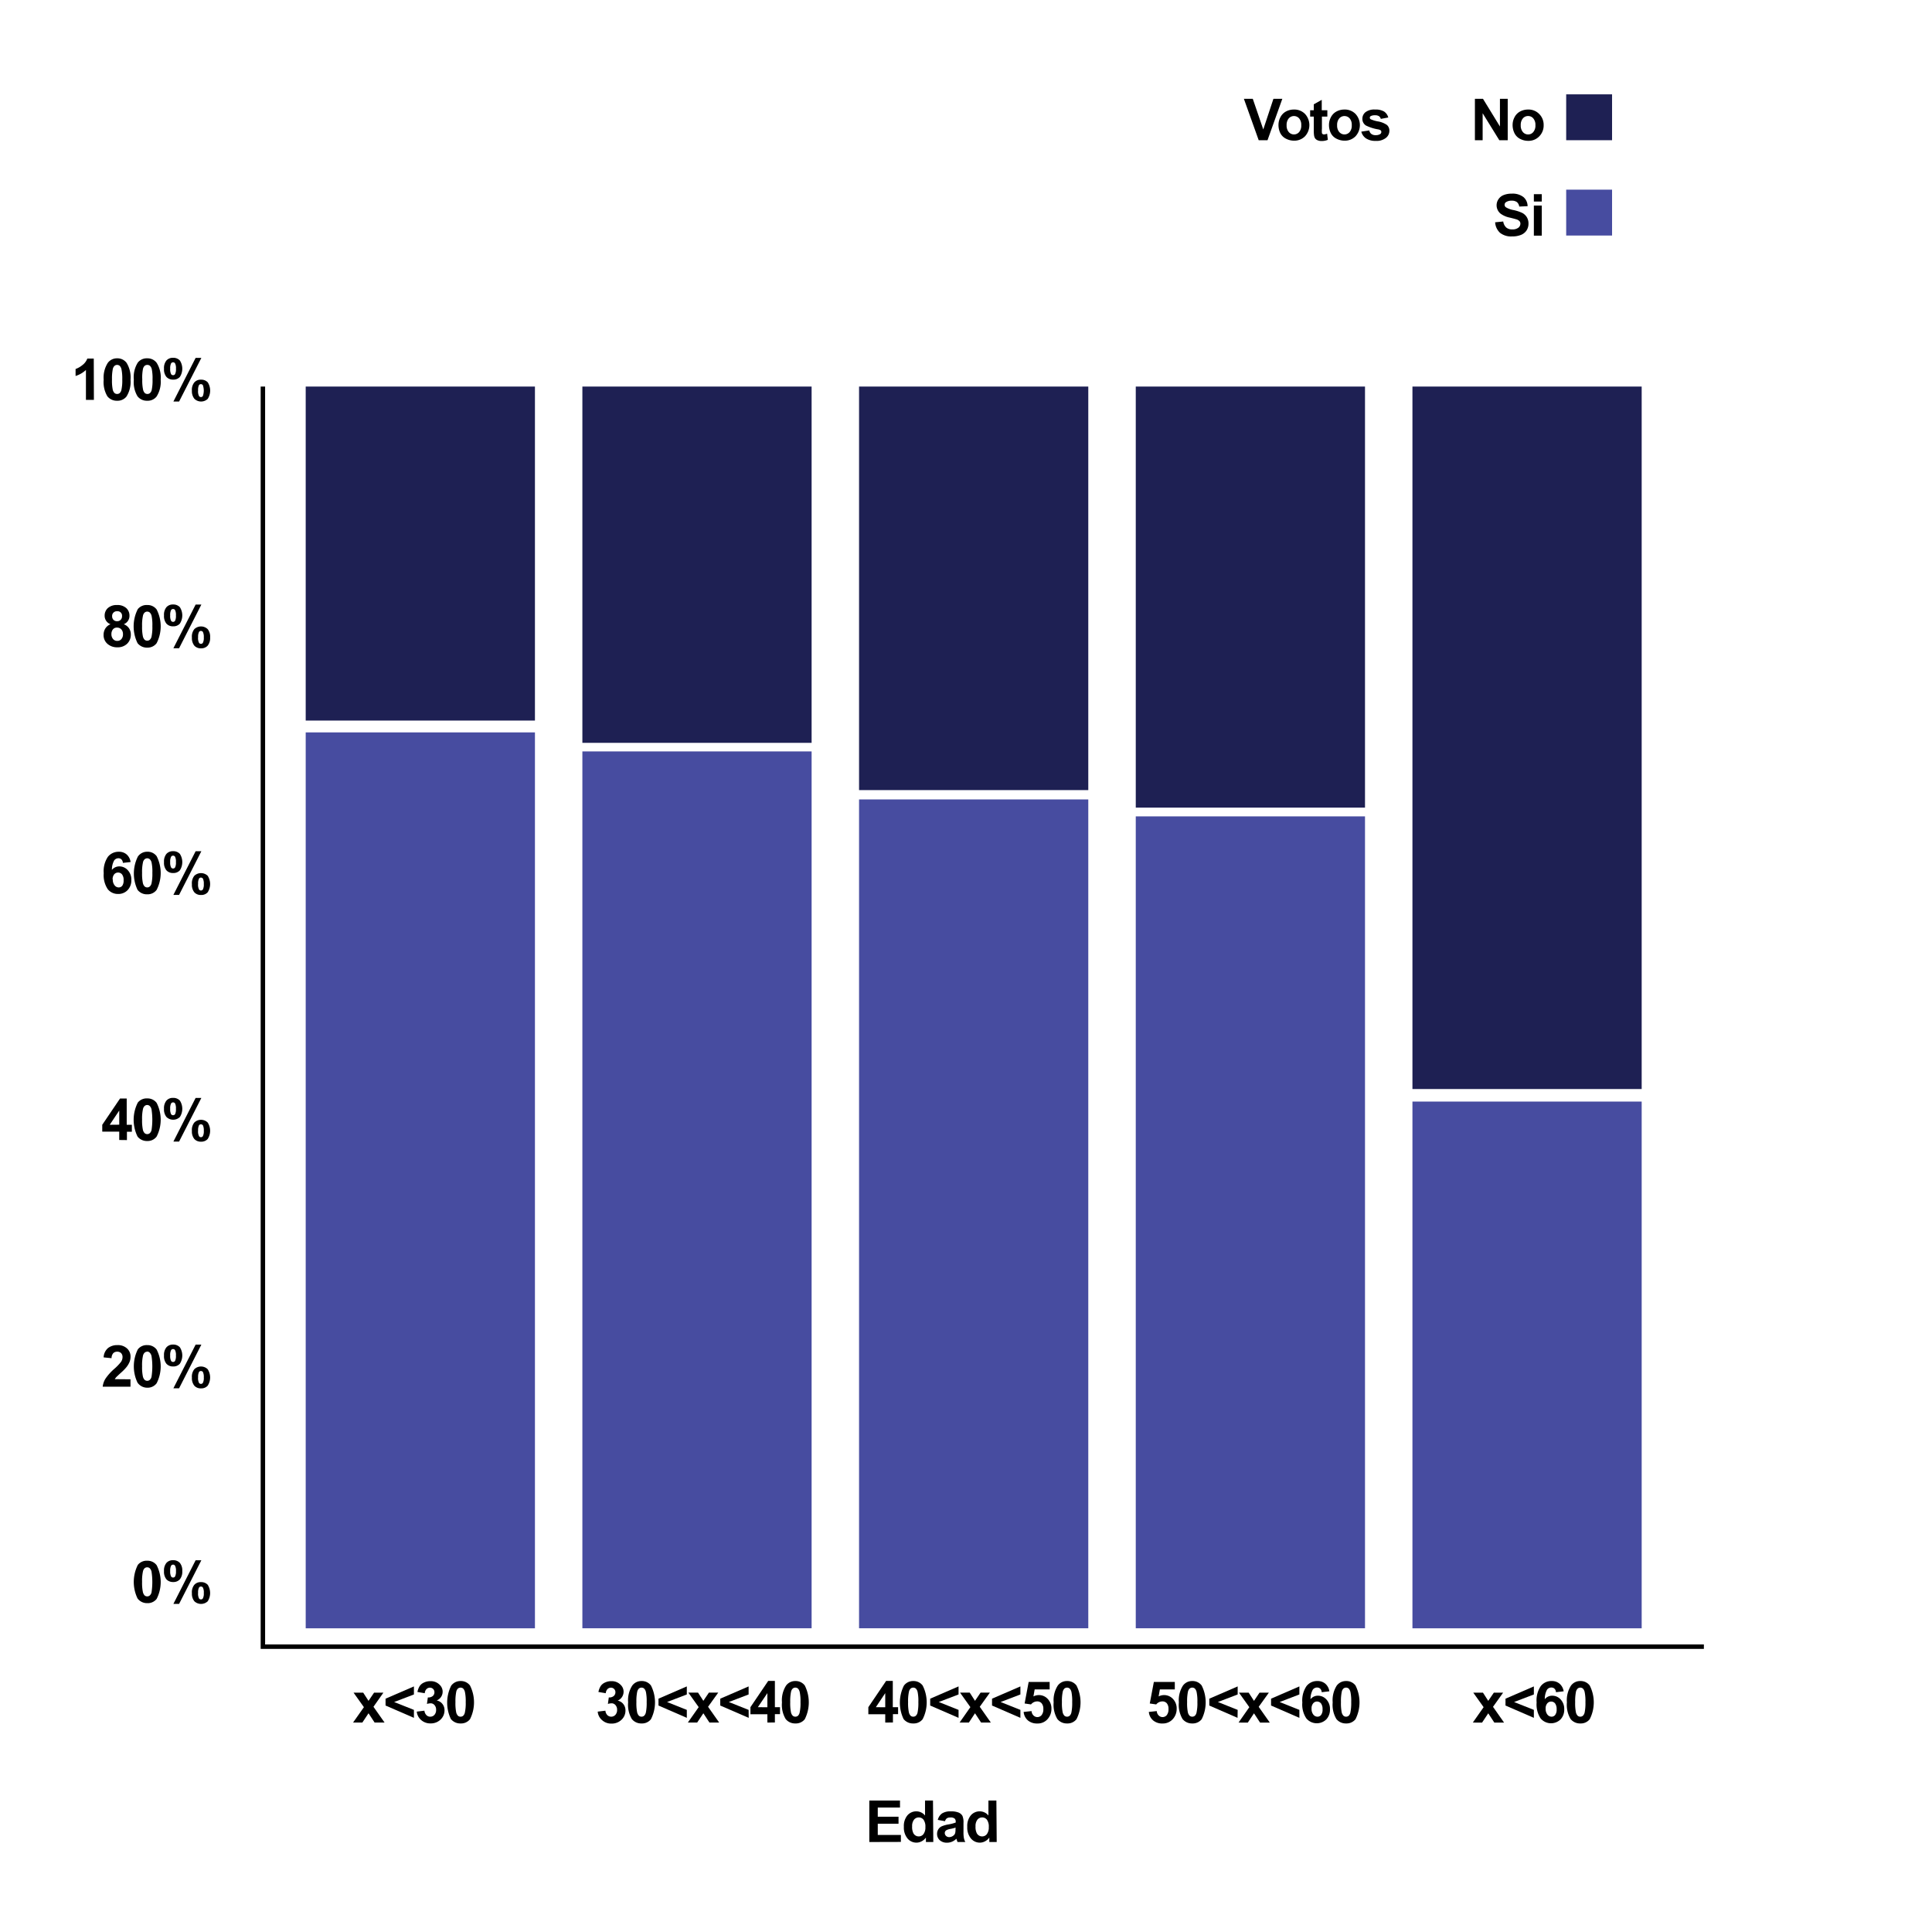 <svg id="Capa_1" data-name="Capa 1" xmlns="http://www.w3.org/2000/svg" viewBox="0 0 434.55 431.43"><rect x="68.76" y="164.74" width="51.56" height="201.52" style="fill:#474ca0"/><rect x="68.76" y="86.95" width="51.56" height="75.13" style="fill:#1e2053"/><rect x="130.99" y="86.95" width="51.56" height="80.14" style="fill:#1e2053"/><rect x="193.22" y="86.95" width="51.56" height="90.77" style="fill:#1e2053"/><rect x="255.46" y="86.95" width="51.56" height="94.71" style="fill:#1e2053"/><rect x="317.69" y="86.95" width="51.56" height="158.01" style="fill:#1e2053"/><rect x="130.99" y="169.02" width="51.56" height="197.23" style="fill:#474ca0"/><rect x="193.22" y="179.82" width="51.56" height="186.43" style="fill:#474ca0"/><rect x="255.46" y="183.63" width="51.56" height="182.62" style="fill:#474ca0"/><rect x="317.69" y="247.78" width="51.56" height="118.48" style="fill:#474ca0"/><path d="M21.12,89.94H19.33V83.22A6.11,6.11,0,0,1,17,84.57V83a5.16,5.16,0,0,0,1.51-.86,3.27,3.27,0,0,0,1.13-1.49h1.45Z"/><path d="M26.34,80.6a2.56,2.56,0,0,1,2.12,1,6.23,6.23,0,0,1,.9,3.79,6.19,6.19,0,0,1-.91,3.8,2.55,2.55,0,0,1-2.11.95,2.69,2.69,0,0,1-2.19-1,6.23,6.23,0,0,1-.83-3.73,6.13,6.13,0,0,1,.92-3.78A2.53,2.53,0,0,1,26.34,80.6Zm0,1.48a.9.9,0,0,0-.57.2,1.39,1.39,0,0,0-.4.74,10.49,10.49,0,0,0-.18,2.33,10.11,10.11,0,0,0,.16,2.25,1.59,1.59,0,0,0,.42.82.93.93,0,0,0,1.15,0,1.39,1.39,0,0,0,.39-.74,9.66,9.66,0,0,0,.19-2.33,10.06,10.06,0,0,0-.17-2.25,1.67,1.67,0,0,0-.41-.82A.93.93,0,0,0,26.34,82.08Z"/><path d="M33.12,80.6a2.55,2.55,0,0,1,2.11,1,6.15,6.15,0,0,1,.91,3.79,6.18,6.18,0,0,1-.92,3.8,2.53,2.53,0,0,1-2.1.95,2.66,2.66,0,0,1-2.19-1,6.16,6.16,0,0,1-.83-3.73A6.14,6.14,0,0,1,31,81.55,2.55,2.55,0,0,1,33.12,80.6Zm0,1.48a.93.93,0,0,0-.58.2,1.39,1.39,0,0,0-.39.74A9.77,9.77,0,0,0,32,85.35a9.93,9.93,0,0,0,.17,2.25,1.67,1.67,0,0,0,.41.82.93.93,0,0,0,.58.2.9.9,0,0,0,.57-.2,1.39,1.39,0,0,0,.4-.74,10.37,10.37,0,0,0,.18-2.33,10.24,10.24,0,0,0-.16-2.25,1.59,1.59,0,0,0-.42-.82A.92.92,0,0,0,33.12,82.08Z"/><path d="M36.89,82.94a2.67,2.67,0,0,1,.55-1.86,1.92,1.92,0,0,1,1.49-.6,2,2,0,0,1,1.52.6,3.4,3.4,0,0,1,0,3.71,1.92,1.92,0,0,1-1.49.6,2,2,0,0,1-1.52-.6A2.66,2.66,0,0,1,36.89,82.94Zm1.39,0a2.4,2.4,0,0,0,.21,1.22.52.52,0,0,0,.44.23.5.5,0,0,0,.44-.23,2.4,2.4,0,0,0,.21-1.22,2.35,2.35,0,0,0-.21-1.21.48.48,0,0,0-.44-.23.51.51,0,0,0-.44.22A2.43,2.43,0,0,0,38.28,82.92Zm2,7.38H39l5-9.82h1.29Zm2.88-2.45A2.66,2.66,0,0,1,43.72,86a1.91,1.91,0,0,1,1.5-.6,2,2,0,0,1,1.51.6,3.46,3.46,0,0,1,0,3.71,2.16,2.16,0,0,1-3,0A2.67,2.67,0,0,1,43.17,87.85Zm1.39,0a2.35,2.35,0,0,0,.21,1.21.52.52,0,0,0,.87,0,3.73,3.73,0,0,0,0-2.44.52.52,0,0,0-.44-.23.49.49,0,0,0-.44.23A2.4,2.4,0,0,0,44.56,87.85Z"/><path d="M24.86,140.41a2,2,0,0,1-1.32-1.92,2.26,2.26,0,0,1,.72-1.72,3,3,0,0,1,2.07-.68,2.94,2.94,0,0,1,2.06.68,2.24,2.24,0,0,1,.73,1.72,2,2,0,0,1-.33,1.15,2.08,2.08,0,0,1-.95.77,2.49,2.49,0,0,1,1.18.91,2.4,2.4,0,0,1,.4,1.38,2.77,2.77,0,0,1-.82,2.09,3,3,0,0,1-2.19.81,3.27,3.27,0,0,1-2.11-.67,2.58,2.58,0,0,1-1-2.16,2.65,2.65,0,0,1,.38-1.38A2.42,2.42,0,0,1,24.86,140.41Zm.2,2.19a1.64,1.64,0,0,0,.38,1.15,1.19,1.19,0,0,0,.94.41,1.18,1.18,0,0,0,.91-.39,1.62,1.62,0,0,0,.37-1.15,1.53,1.53,0,0,0-.37-1.05,1.25,1.25,0,0,0-.94-.4,1.12,1.12,0,0,0-1,.46A1.66,1.66,0,0,0,25.06,142.6Zm.16-4a1.13,1.13,0,0,0,.31.83,1.09,1.09,0,0,0,.8.3,1.06,1.06,0,0,0,.81-.31,1.12,1.12,0,0,0,.31-.83,1,1,0,0,0-1.1-1.1,1.05,1.05,0,0,0-1.13,1.11Z"/><path d="M33.12,136.09a2.53,2.53,0,0,1,2.11,1,8.31,8.31,0,0,1,0,7.58,2.51,2.51,0,0,1-2.1,1,2.66,2.66,0,0,1-2.19-1A8.54,8.54,0,0,1,31,137,2.55,2.55,0,0,1,33.12,136.09Zm0,1.48a.88.88,0,0,0-.58.21,1.32,1.32,0,0,0-.39.74,9.62,9.62,0,0,0-.19,2.32,10.1,10.1,0,0,0,.17,2.26,1.63,1.63,0,0,0,.41.81.87.87,0,0,0,.58.2.85.85,0,0,0,.57-.2,1.39,1.39,0,0,0,.4-.74,10.37,10.37,0,0,0,.18-2.33,10.24,10.24,0,0,0-.16-2.25,1.55,1.55,0,0,0-.42-.81A.87.87,0,0,0,33.12,137.57Z"/><path d="M36.89,138.43a2.67,2.67,0,0,1,.55-1.86,1.91,1.91,0,0,1,1.49-.6,2,2,0,0,1,1.52.6,3.4,3.4,0,0,1,0,3.71,1.92,1.92,0,0,1-1.49.6,1.94,1.94,0,0,1-1.52-.6A2.66,2.66,0,0,1,36.89,138.43Zm1.39,0a2.4,2.4,0,0,0,.21,1.22.54.54,0,0,0,.88,0,2.43,2.43,0,0,0,.2-1.22,2.38,2.38,0,0,0-.2-1.21.48.48,0,0,0-.44-.23.5.5,0,0,0-.44.22A2.43,2.43,0,0,0,38.28,138.41Zm2,7.38H39l5-9.82h1.29Zm2.88-2.44a2.67,2.67,0,0,1,.55-1.86,2.17,2.17,0,0,1,3,0,2.67,2.67,0,0,1,.55,1.86,2.7,2.7,0,0,1-.55,1.86,1.9,1.9,0,0,1-1.48.6,1.94,1.94,0,0,1-1.52-.6A2.7,2.7,0,0,1,43.17,143.35Zm1.39,0a2.35,2.35,0,0,0,.21,1.21.49.49,0,0,0,.44.24.5.5,0,0,0,.43-.23,2.43,2.43,0,0,0,.21-1.22,2.54,2.54,0,0,0-.2-1.22.53.53,0,0,0-.44-.23.49.49,0,0,0-.44.23A2.4,2.4,0,0,0,44.56,143.34Z"/><path d="M29.37,193.9l-1.73.19a1.23,1.23,0,0,0-.33-.79,1,1,0,0,0-.69-.25,1.15,1.15,0,0,0-.95.51,4.24,4.24,0,0,0-.5,2.11,2.12,2.12,0,0,1,1.66-.79,2.54,2.54,0,0,1,1.91.85,3.06,3.06,0,0,1,.8,2.2,3.14,3.14,0,0,1-.84,2.29,2.84,2.84,0,0,1-2.15.86A2.88,2.88,0,0,1,24.23,200a5.68,5.68,0,0,1-.9-3.59,5.76,5.76,0,0,1,.94-3.69,3.06,3.06,0,0,1,2.46-1.13,2.56,2.56,0,0,1,1.75.6A2.75,2.75,0,0,1,29.37,193.9Zm-4,3.89a2,2,0,0,0,.4,1.34,1.16,1.16,0,0,0,.91.48,1,1,0,0,0,.83-.39A2,2,0,0,0,27.8,198a2,2,0,0,0-.36-1.33,1.15,1.15,0,0,0-1.76,0A1.74,1.74,0,0,0,25.33,197.79Z"/><path d="M33.12,191.58a2.53,2.53,0,0,1,2.11,1,8.31,8.31,0,0,1,0,7.58,2.51,2.51,0,0,1-2.1,1,2.64,2.64,0,0,1-2.19-1,8.54,8.54,0,0,1,.08-7.51A2.55,2.55,0,0,1,33.12,191.58Zm0,1.48a.88.88,0,0,0-.58.21,1.32,1.32,0,0,0-.39.74,9.66,9.66,0,0,0-.19,2.33,10.06,10.06,0,0,0,.17,2.25,1.58,1.58,0,0,0,.41.81.88.88,0,0,0,.58.21.86.86,0,0,0,.57-.21,1.36,1.36,0,0,0,.4-.74,10.33,10.33,0,0,0,.18-2.32,10.11,10.11,0,0,0-.16-2.25,1.55,1.55,0,0,0-.42-.82A.87.87,0,0,0,33.12,193.06Z"/><path d="M36.89,193.92a2.69,2.69,0,0,1,.55-1.86,1.91,1.91,0,0,1,1.49-.6,2,2,0,0,1,1.52.6,3.4,3.4,0,0,1,0,3.71,1.92,1.92,0,0,1-1.49.6,1.94,1.94,0,0,1-1.52-.6A2.62,2.62,0,0,1,36.89,193.92Zm1.39,0a2.35,2.35,0,0,0,.21,1.21.54.54,0,0,0,.88,0,2.38,2.38,0,0,0,.2-1.21,2.43,2.43,0,0,0-.2-1.22.5.5,0,0,0-.44-.23.48.48,0,0,0-.44.23A2.37,2.37,0,0,0,38.28,193.91Zm2,7.37H39l5-9.82h1.29Zm2.88-2.44a2.69,2.69,0,0,1,.55-1.86,2.18,2.18,0,0,1,3,0,3.42,3.42,0,0,1,0,3.72,1.9,1.9,0,0,1-1.48.6,1.94,1.94,0,0,1-1.52-.6A2.67,2.67,0,0,1,43.17,198.84Zm1.39,0a2.33,2.33,0,0,0,.21,1.21.49.49,0,0,0,.44.24.5.5,0,0,0,.43-.23,2.4,2.4,0,0,0,.21-1.22,2.57,2.57,0,0,0-.2-1.22.53.53,0,0,0-.44-.23.49.49,0,0,0-.44.23A2.43,2.43,0,0,0,44.56,198.83Z"/><path d="M26.82,256.42v-1.88H23V253l4-5.91h1.5V253h1.16v1.56H28.55v1.88Zm0-3.44V249.8L24.68,253Z"/><path d="M33.12,247.07a2.55,2.55,0,0,1,2.11,1,8.31,8.31,0,0,1,0,7.58,2.51,2.51,0,0,1-2.1,1,2.65,2.65,0,0,1-2.19-1A8.52,8.52,0,0,1,31,248,2.53,2.53,0,0,1,33.12,247.07Zm0,1.48a.88.88,0,0,0-.58.21,1.35,1.35,0,0,0-.39.74,9.72,9.72,0,0,0-.19,2.33,10.06,10.06,0,0,0,.17,2.25,1.58,1.58,0,0,0,.41.81.88.88,0,0,0,.58.21.86.86,0,0,0,.57-.21,1.36,1.36,0,0,0,.4-.74,15.45,15.45,0,0,0,0-4.57,1.59,1.59,0,0,0-.42-.82A.87.87,0,0,0,33.12,248.55Z"/><path d="M36.89,249.41a2.66,2.66,0,0,1,.55-1.85,1.88,1.88,0,0,1,1.49-.61,2,2,0,0,1,1.52.6,3.4,3.4,0,0,1,0,3.71,2.17,2.17,0,0,1-3,0A2.67,2.67,0,0,1,36.89,249.41Zm1.39,0a2.43,2.43,0,0,0,.21,1.22.55.55,0,0,0,.88,0,2.45,2.45,0,0,0,.2-1.22,2.43,2.43,0,0,0-.2-1.22.54.54,0,0,0-.88,0A2.4,2.4,0,0,0,38.28,249.4Zm2,7.37H39l5-9.82h1.29Zm2.88-2.44a2.66,2.66,0,0,1,.55-1.85,2.15,2.15,0,0,1,3,0,3.4,3.4,0,0,1,0,3.71,1.9,1.9,0,0,1-1.48.6,1.94,1.94,0,0,1-1.52-.6A2.67,2.67,0,0,1,43.17,254.33Zm1.39,0a2.33,2.33,0,0,0,.21,1.21.49.49,0,0,0,.44.24.5.5,0,0,0,.43-.23,2.4,2.4,0,0,0,.21-1.22,2.57,2.57,0,0,0-.2-1.22.52.52,0,0,0-.44-.22.48.48,0,0,0-.44.22A2.43,2.43,0,0,0,44.56,254.32Z"/><path d="M29.35,310.25v1.66H23.1a4.3,4.3,0,0,1,.61-1.78,11.59,11.59,0,0,1,2-2.23,11.74,11.74,0,0,0,1.48-1.53,1.91,1.91,0,0,0,.37-1.09,1.27,1.27,0,0,0-.32-.92,1.21,1.21,0,0,0-.89-.32,1.19,1.19,0,0,0-.88.34,1.71,1.71,0,0,0-.38,1.12l-1.78-.18a2.9,2.9,0,0,1,1-2.11,3.35,3.35,0,0,1,2.1-.65,3,3,0,0,1,2.16.75,2.41,2.41,0,0,1,.79,1.84,3.23,3.23,0,0,1-.22,1.2,5,5,0,0,1-.72,1.19,10.13,10.13,0,0,1-1.17,1.19c-.56.51-.92.86-1.07,1a2.9,2.9,0,0,0-.36.49Z"/><path d="M33.12,302.56a2.55,2.55,0,0,1,2.11,1,8.31,8.31,0,0,1,0,7.58,2.51,2.51,0,0,1-2.1,1A2.65,2.65,0,0,1,30.93,311a8.52,8.52,0,0,1,.08-7.5A2.53,2.53,0,0,1,33.12,302.56Zm0,1.48a.88.88,0,0,0-.58.21,1.35,1.35,0,0,0-.39.74,9.72,9.72,0,0,0-.19,2.33,10.06,10.06,0,0,0,.17,2.25,1.58,1.58,0,0,0,.41.81.88.88,0,0,0,.58.21.86.86,0,0,0,.57-.21,1.36,1.36,0,0,0,.4-.74,15.45,15.45,0,0,0,0-4.57,1.59,1.59,0,0,0-.42-.82A.87.87,0,0,0,33.12,304Z"/><path d="M36.89,304.9a2.66,2.66,0,0,1,.55-1.85,1.91,1.91,0,0,1,1.49-.61,2,2,0,0,1,1.52.6,3.4,3.4,0,0,1,0,3.71,1.89,1.89,0,0,1-1.49.61,1.94,1.94,0,0,1-1.52-.6A2.67,2.67,0,0,1,36.89,304.9Zm1.39,0a2.43,2.43,0,0,0,.21,1.22.54.54,0,0,0,.88,0,2.45,2.45,0,0,0,.2-1.22,2.36,2.36,0,0,0-.2-1.21.49.49,0,0,0-.44-.24.5.5,0,0,0-.44.23A2.4,2.4,0,0,0,38.28,304.89Zm2,7.37H39l5-9.82h1.29Zm2.88-2.44a2.66,2.66,0,0,1,.55-1.85,2.15,2.15,0,0,1,3,0,3.4,3.4,0,0,1,0,3.71,1.9,1.9,0,0,1-1.48.6,1.94,1.94,0,0,1-1.52-.6A2.67,2.67,0,0,1,43.17,309.82Zm1.39,0a2.4,2.4,0,0,0,.21,1.22.5.5,0,0,0,.44.23.5.5,0,0,0,.43-.23,2.4,2.4,0,0,0,.21-1.22,2.57,2.57,0,0,0-.2-1.22.52.52,0,0,0-.44-.22.48.48,0,0,0-.44.22A2.43,2.43,0,0,0,44.56,309.81Z"/><path d="M33.12,351.06a2.55,2.55,0,0,1,2.11,1,8.33,8.33,0,0,1,0,7.59,2.53,2.53,0,0,1-2.1.95,2.65,2.65,0,0,1-2.19-1.05A8.52,8.52,0,0,1,31,352,2.52,2.52,0,0,1,33.12,351.06Zm0,1.48a.87.87,0,0,0-.58.2,1.39,1.39,0,0,0-.39.74,9.72,9.72,0,0,0-.19,2.33,10.06,10.06,0,0,0,.17,2.25,1.67,1.67,0,0,0,.41.82.93.93,0,0,0,.58.2.86.86,0,0,0,.57-.21,1.32,1.32,0,0,0,.4-.74,15.45,15.45,0,0,0,0-4.57,1.59,1.59,0,0,0-.42-.82A.86.86,0,0,0,33.12,352.54Z"/><path d="M36.89,353.39a2.66,2.66,0,0,1,.55-1.85,1.92,1.92,0,0,1,1.49-.6,2,2,0,0,1,1.52.6,2.69,2.69,0,0,1,.55,1.85,2.74,2.74,0,0,1-.55,1.86,1.92,1.92,0,0,1-1.49.6,2,2,0,0,1-1.52-.6A2.67,2.67,0,0,1,36.89,353.39Zm1.39,0a2.43,2.43,0,0,0,.21,1.22.52.52,0,0,0,.44.23.5.5,0,0,0,.44-.23,2.43,2.43,0,0,0,.21-1.22,2.33,2.33,0,0,0-.21-1.21.49.49,0,0,0-.44-.24.52.52,0,0,0-.44.23A2.4,2.4,0,0,0,38.28,353.38Zm2,7.38H39l5-9.82h1.29Zm2.88-2.45a2.66,2.66,0,0,1,.55-1.85,1.91,1.91,0,0,1,1.5-.6,2,2,0,0,1,1.51.6,3.46,3.46,0,0,1,0,3.71,2.19,2.19,0,0,1-3,0A2.67,2.67,0,0,1,43.17,358.31Zm1.39,0a2.38,2.38,0,0,0,.21,1.21.5.5,0,0,0,.44.23.47.47,0,0,0,.43-.23,2.35,2.35,0,0,0,.21-1.21,2.4,2.4,0,0,0-.2-1.22.49.49,0,0,0-.44-.23.47.47,0,0,0-.44.23A2.37,2.37,0,0,0,44.56,358.31Z"/><path d="M283.11,31.54l-3.33-9.31h2l2.36,6.89,2.28-6.89h2l-3.33,9.31Z"/><path d="M287.56,28.07a3.67,3.67,0,0,1,.44-1.72,3,3,0,0,1,1.24-1.27,3.71,3.71,0,0,1,1.79-.44,3.34,3.34,0,0,1,2.51,1,3.72,3.72,0,0,1,0,5,3.35,3.35,0,0,1-2.48,1,3.91,3.91,0,0,1-1.77-.42A2.87,2.87,0,0,1,288,30,4.1,4.1,0,0,1,287.56,28.07Zm1.83.1a2.21,2.21,0,0,0,.48,1.53,1.54,1.54,0,0,0,2.34,0,2.23,2.23,0,0,0,.47-1.55,2.2,2.2,0,0,0-.47-1.52,1.56,1.56,0,0,0-2.34,0A2.24,2.24,0,0,0,289.39,28.17Z"/><path d="M298.55,24.8v1.42h-1.22v2.71a5.71,5.71,0,0,0,0,1,.35.35,0,0,0,.16.22.49.49,0,0,0,.3.09,2.4,2.4,0,0,0,.71-.17l.16,1.38a3.55,3.55,0,0,1-1.41.27,2.21,2.21,0,0,1-.87-.16,1.29,1.29,0,0,1-.57-.42,1.68,1.68,0,0,1-.25-.7,8.07,8.07,0,0,1-.06-1.25V26.22h-.82V24.8h.82V23.46l1.79-1V24.8Z"/><path d="M298.92,28.07a3.67,3.67,0,0,1,.44-1.72,3,3,0,0,1,1.24-1.27,3.71,3.71,0,0,1,1.79-.44,3.34,3.34,0,0,1,2.51,1,3.72,3.72,0,0,1,0,5,3.33,3.33,0,0,1-2.48,1,3.91,3.91,0,0,1-1.77-.42A2.87,2.87,0,0,1,299.36,30,4.1,4.1,0,0,1,298.92,28.07Zm1.83.1a2.21,2.21,0,0,0,.48,1.53,1.54,1.54,0,0,0,2.34,0,2.23,2.23,0,0,0,.47-1.55,2.2,2.2,0,0,0-.47-1.52,1.56,1.56,0,0,0-2.34,0A2.24,2.24,0,0,0,300.75,28.17Z"/><path d="M306.19,29.61l1.79-.27a1.29,1.29,0,0,0,.47.79,1.53,1.53,0,0,0,1,.27,1.75,1.75,0,0,0,1-.25.57.57,0,0,0,.24-.48.47.47,0,0,0-.13-.34,1.49,1.49,0,0,0-.6-.23,9.77,9.77,0,0,1-2.73-.87,1.74,1.74,0,0,1-.8-1.52,1.88,1.88,0,0,1,.69-1.47,3.23,3.23,0,0,1,2.15-.6,3.73,3.73,0,0,1,2.05.45,2.31,2.31,0,0,1,.93,1.34l-1.68.31a1.06,1.06,0,0,0-.41-.61,1.58,1.58,0,0,0-.86-.2,2,2,0,0,0-1,.19.42.42,0,0,0-.2.36.42.42,0,0,0,.17.33,6.89,6.89,0,0,0,1.67.5,5.1,5.1,0,0,1,2,.79,1.66,1.66,0,0,1,.56,1.33,2,2,0,0,1-.78,1.59,3.38,3.38,0,0,1-2.29.67,3.78,3.78,0,0,1-2.18-.56A2.61,2.61,0,0,1,306.19,29.61Z"/><path d="M331.74,31.54V22.23h1.82l3.81,6.22V22.23h1.75v9.31h-1.89l-3.75-6.07v6.07Z"/><path d="M340.22,28.07a3.67,3.67,0,0,1,.44-1.72,3,3,0,0,1,1.24-1.27,3.75,3.75,0,0,1,1.8-.44,3.32,3.32,0,0,1,2.5,1,3.4,3.4,0,0,1,1,2.51,3.45,3.45,0,0,1-1,2.53,3.32,3.32,0,0,1-2.48,1,3.91,3.91,0,0,1-1.77-.42A2.87,2.87,0,0,1,340.66,30,4.1,4.1,0,0,1,340.22,28.07Zm1.83.1a2.21,2.21,0,0,0,.48,1.53,1.51,1.51,0,0,0,1.17.54,1.48,1.48,0,0,0,1.17-.54,2.23,2.23,0,0,0,.48-1.55,2.2,2.2,0,0,0-.48-1.52,1.47,1.47,0,0,0-1.17-.53,1.5,1.5,0,0,0-1.17.53A2.24,2.24,0,0,0,342.05,28.17Z"/><path d="M336.29,50l1.82-.18a2.28,2.28,0,0,0,.67,1.35,2,2,0,0,0,1.37.43,2.1,2.1,0,0,0,1.36-.38,1.15,1.15,0,0,0,.46-.9.83.83,0,0,0-.19-.56,1.52,1.52,0,0,0-.68-.41c-.22-.07-.72-.21-1.5-.4a5.17,5.17,0,0,1-2.12-.92,2.43,2.43,0,0,1-.86-1.87,2.37,2.37,0,0,1,.41-1.33,2.45,2.45,0,0,1,1.16-.95,4.72,4.72,0,0,1,1.83-.32,3.94,3.94,0,0,1,2.64.77,2.7,2.7,0,0,1,.93,2.05l-1.88.08a1.61,1.61,0,0,0-.52-1,1.9,1.9,0,0,0-1.19-.32,2.16,2.16,0,0,0-1.28.34.68.68,0,0,0-.3.58.69.69,0,0,0,.28.56,5,5,0,0,0,1.72.63,8.88,8.88,0,0,1,2,.66,2.7,2.7,0,0,1,1,.95,2.73,2.73,0,0,1,.37,1.48,2.76,2.76,0,0,1-.44,1.5,2.7,2.7,0,0,1-1.26,1,5.2,5.2,0,0,1-2,.34,4,4,0,0,1-2.71-.82A3.51,3.51,0,0,1,336.29,50Z"/><path d="M345,45.33V43.68h1.78v1.65ZM345,53V46.24h1.78V53Z"/><path d="M79.41,387.46,81.85,384l-2.33-3.27h2.17l1.2,1.85,1.25-1.85h2.1L84,383.91l2.5,3.55H84.26l-1.37-2.09-1.39,2.09Z"/><path d="M93.1,386.4l-6.38-2.77v-1.54l6.38-2.76v1.81l-4.45,1.7,4.45,1.77Z"/><path d="M93.74,385l1.72-.21a1.67,1.67,0,0,0,.45,1,1.18,1.18,0,0,0,.88.35,1.23,1.23,0,0,0,.93-.42,1.62,1.62,0,0,0,.37-1.13,1.5,1.5,0,0,0-.36-1.06,1.12,1.12,0,0,0-.88-.4,3.12,3.12,0,0,0-.82.14l.2-1.46a1.57,1.57,0,0,0,1.1-.31,1.1,1.1,0,0,0,.38-.89,1,1,0,0,0-1-1,1.1,1.1,0,0,0-.78.32,1.43,1.43,0,0,0-.39.93l-1.65-.28a3.85,3.85,0,0,1,.52-1.35,2.28,2.28,0,0,1,1-.79,3.18,3.18,0,0,1,1.39-.29,2.76,2.76,0,0,1,2.11.84,2.12,2.12,0,0,1-.69,3.5,2.12,2.12,0,0,1,1.28.77,2.23,2.23,0,0,1,.48,1.44,2.82,2.82,0,0,1-.89,2.09,3.11,3.11,0,0,1-2.23.86,3.07,3.07,0,0,1-2.1-.73A2.85,2.85,0,0,1,93.74,385Z"/><path d="M103.59,378.12a2.56,2.56,0,0,1,2.12,1,8.41,8.41,0,0,1,0,7.59,2.55,2.55,0,0,1-2.11.95,2.69,2.69,0,0,1-2.19-1,8.54,8.54,0,0,1,.08-7.51A2.57,2.57,0,0,1,103.59,378.12Zm0,1.48a1,1,0,0,0-.58.2,1.39,1.39,0,0,0-.39.74,10.43,10.43,0,0,0-.18,2.33,10.24,10.24,0,0,0,.16,2.25,1.59,1.59,0,0,0,.42.82.9.9,0,0,0,.57.2.93.93,0,0,0,.58-.2,1.39,1.39,0,0,0,.39-.74,9.72,9.72,0,0,0,.19-2.33,10.06,10.06,0,0,0-.17-2.25,1.67,1.67,0,0,0-.41-.82A.93.93,0,0,0,103.59,379.6Z"/><path d="M134.44,385l1.73-.21a1.61,1.61,0,0,0,.44,1,1.26,1.26,0,0,0,1.81-.07,1.62,1.62,0,0,0,.38-1.13,1.5,1.5,0,0,0-.37-1.06,1.12,1.12,0,0,0-.88-.4,3.12,3.12,0,0,0-.82.14l.2-1.46a1.57,1.57,0,0,0,1.1-.31,1.11,1.11,0,0,0,.39-.89,1,1,0,0,0-1-1,1.1,1.1,0,0,0-.78.32,1.48,1.48,0,0,0-.39.93l-1.65-.28a3.85,3.85,0,0,1,.52-1.35,2.25,2.25,0,0,1,1-.79,3.1,3.1,0,0,1,1.38-.29,2.76,2.76,0,0,1,2.11.84,2.14,2.14,0,0,1,.65,1.54,2.19,2.19,0,0,1-1.33,2,2.1,2.1,0,0,1,1.27.77,2.23,2.23,0,0,1,.48,1.44,2.78,2.78,0,0,1-.89,2.09,3.11,3.11,0,0,1-2.23.86,3,3,0,0,1-2.09-.73A2.81,2.81,0,0,1,134.44,385Z"/><path d="M144.29,378.12a2.55,2.55,0,0,1,2.12,1,8.33,8.33,0,0,1,0,7.59,2.54,2.54,0,0,1-2.11.95,2.69,2.69,0,0,1-2.19-1,6.23,6.23,0,0,1-.83-3.73,6.13,6.13,0,0,1,.92-3.78A2.53,2.53,0,0,1,144.29,378.12Zm0,1.48a.92.92,0,0,0-.57.2,1.47,1.47,0,0,0-.4.74,10.43,10.43,0,0,0-.18,2.33,10.24,10.24,0,0,0,.16,2.25,1.67,1.67,0,0,0,.42.82.93.93,0,0,0,1.15,0,1.47,1.47,0,0,0,.4-.74,10.43,10.43,0,0,0,.18-2.33,10.24,10.24,0,0,0-.16-2.25,1.67,1.67,0,0,0-.42-.82A.93.93,0,0,0,144.29,379.6Z"/><path d="M154.48,386.4l-6.37-2.77v-1.54l6.37-2.76v1.81l-4.44,1.7,4.44,1.77Z"/><path d="M154.71,387.46l2.44-3.47-2.33-3.27H157l1.2,1.85,1.25-1.85h2.1l-2.29,3.19,2.5,3.55h-2.19l-1.37-2.09-1.39,2.09Z"/><path d="M168.4,386.4,162,383.63v-1.54l6.38-2.76v1.81l-4.45,1.7,4.45,1.77Z"/><path d="M172.6,387.46v-1.87h-3.81V384l4-5.91h1.5V384h1.15v1.57h-1.15v1.87Zm0-3.44v-3.18L170.46,384Z"/><path d="M178.89,378.12a2.56,2.56,0,0,1,2.12,1,8.41,8.41,0,0,1,0,7.59,2.55,2.55,0,0,1-2.11.95,2.69,2.69,0,0,1-2.19-1,6.23,6.23,0,0,1-.83-3.73,6.13,6.13,0,0,1,.92-3.78A2.53,2.53,0,0,1,178.89,378.12Zm0,1.48a.9.9,0,0,0-.57.2,1.39,1.39,0,0,0-.4.74,10.43,10.43,0,0,0-.18,2.33,10.24,10.24,0,0,0,.16,2.25,1.59,1.59,0,0,0,.42.82.93.93,0,0,0,1.15,0,1.39,1.39,0,0,0,.39-.74,9.72,9.72,0,0,0,.19-2.33,10.06,10.06,0,0,0-.17-2.25,1.67,1.67,0,0,0-.41-.82A.93.93,0,0,0,178.89,379.6Z"/><path d="M199.11,387.46v-1.87h-3.8V384l4-5.91h1.5V384H202v1.57h-1.16v1.87Zm0-3.44v-3.18L197,384Z"/><path d="M205.41,378.12a2.55,2.55,0,0,1,2.11,1,8.33,8.33,0,0,1,0,7.59,2.53,2.53,0,0,1-2.1.95,2.66,2.66,0,0,1-2.19-1,8.54,8.54,0,0,1,.08-7.51A2.55,2.55,0,0,1,205.41,378.12Zm0,1.48a.93.93,0,0,0-.58.2,1.39,1.39,0,0,0-.39.74,9.72,9.72,0,0,0-.19,2.33,10.06,10.06,0,0,0,.17,2.25,1.67,1.67,0,0,0,.41.82.93.93,0,0,0,.58.2.9.9,0,0,0,.57-.2,1.39,1.39,0,0,0,.4-.74,10.43,10.43,0,0,0,.18-2.33,10.24,10.24,0,0,0-.16-2.25,1.59,1.59,0,0,0-.42-.82A.92.92,0,0,0,205.41,379.6Z"/><path d="M215.6,386.4l-6.38-2.77v-1.54l6.38-2.76v1.81l-4.45,1.7,4.45,1.77Z"/><path d="M215.83,387.46l2.43-3.47-2.33-3.27h2.18l1.19,1.85,1.26-1.85h2.09l-2.28,3.19,2.49,3.55h-2.19l-1.37-2.09-1.38,2.09Z"/><path d="M229.51,386.4l-6.38-2.77v-1.54l6.38-2.76v1.81l-4.45,1.7,4.45,1.77Z"/><path d="M230.24,385.07l1.78-.19a1.5,1.5,0,0,0,.45,1,1.24,1.24,0,0,0,.86.35,1.22,1.22,0,0,0,.95-.45,2.05,2.05,0,0,0,.39-1.37,1.88,1.88,0,0,0-.39-1.29,1.28,1.28,0,0,0-1-.42,1.81,1.81,0,0,0-1.38.68l-1.44-.21.91-4.85h4.72V380h-3.37l-.28,1.58a2.71,2.71,0,0,1,1.22-.3,2.67,2.67,0,0,1,2,.87,3.1,3.1,0,0,1,.83,2.24,3.34,3.34,0,0,1-.67,2.05,2.94,2.94,0,0,1-2.52,1.23,3.13,3.13,0,0,1-2.1-.69A2.87,2.87,0,0,1,230.24,385.07Z"/><path d="M240,378.12a2.55,2.55,0,0,1,2.12,1,8.33,8.33,0,0,1,0,7.59,2.54,2.54,0,0,1-2.11.95,2.69,2.69,0,0,1-2.19-1,6.23,6.23,0,0,1-.83-3.73,6.13,6.13,0,0,1,.92-3.78A2.53,2.53,0,0,1,240,378.12Zm0,1.48a.92.92,0,0,0-.57.2,1.47,1.47,0,0,0-.4.74,10.43,10.43,0,0,0-.18,2.33,10.24,10.24,0,0,0,.16,2.25,1.67,1.67,0,0,0,.42.82.93.93,0,0,0,1.15,0,1.47,1.47,0,0,0,.4-.74,10.43,10.43,0,0,0,.18-2.33,10.24,10.24,0,0,0-.16-2.25,1.67,1.67,0,0,0-.42-.82A.93.93,0,0,0,240,379.6Z"/><path d="M258.4,385.07l1.78-.19a1.5,1.5,0,0,0,.45,1,1.23,1.23,0,0,0,1.81-.1,2.11,2.11,0,0,0,.38-1.37,1.93,1.93,0,0,0-.38-1.29,1.3,1.3,0,0,0-1-.42,1.81,1.81,0,0,0-1.38.68l-1.45-.21.92-4.85h4.71V380h-3.36l-.28,1.58a2.71,2.71,0,0,1,3.23.57,3.1,3.1,0,0,1,.83,2.24,3.4,3.4,0,0,1-.67,2.05,3,3,0,0,1-2.52,1.23,3.13,3.13,0,0,1-2.1-.69A2.82,2.82,0,0,1,258.4,385.07Z"/><path d="M268.16,378.12a2.56,2.56,0,0,1,2.12,1,8.41,8.41,0,0,1,0,7.59,2.55,2.55,0,0,1-2.11.95,2.69,2.69,0,0,1-2.19-1,6.23,6.23,0,0,1-.83-3.73,6.13,6.13,0,0,1,.92-3.78A2.53,2.53,0,0,1,268.16,378.12Zm0,1.48a.9.9,0,0,0-.57.2,1.47,1.47,0,0,0-.4.74,10.43,10.43,0,0,0-.18,2.33,10.24,10.24,0,0,0,.16,2.25,1.59,1.59,0,0,0,.42.82.93.93,0,0,0,1.15,0,1.39,1.39,0,0,0,.39-.74,9.72,9.72,0,0,0,.19-2.33,10.06,10.06,0,0,0-.17-2.25,1.67,1.67,0,0,0-.41-.82A.93.93,0,0,0,268.16,379.6Z"/><path d="M278.35,386.4,272,383.63v-1.54l6.38-2.76v1.81l-4.45,1.7,4.45,1.77Z"/><path d="M278.58,387.46,281,384l-2.33-3.27h2.18l1.2,1.85,1.25-1.85h2.1l-2.29,3.19,2.5,3.55h-2.19l-1.37-2.09-1.39,2.09Z"/><path d="M292.26,386.4l-6.37-2.77v-1.54l6.37-2.76v1.81l-4.44,1.7,4.44,1.77Z"/><path d="M299,380.43l-1.72.2a1.23,1.23,0,0,0-.33-.79,1,1,0,0,0-.69-.26,1.17,1.17,0,0,0-1,.51,4.31,4.31,0,0,0-.49,2.12,2.07,2.07,0,0,1,1.66-.79,2.52,2.52,0,0,1,1.91.85,3.1,3.1,0,0,1,.8,2.2,3.15,3.15,0,0,1-.84,2.29,3.06,3.06,0,0,1-4.47-.23,5.61,5.61,0,0,1-.91-3.59,5.73,5.73,0,0,1,.95-3.69,3,3,0,0,1,2.45-1.13,2.64,2.64,0,0,1,1.76.59A2.77,2.77,0,0,1,299,380.43Zm-4,3.9a2,2,0,0,0,.4,1.34,1.19,1.19,0,0,0,.91.47,1,1,0,0,0,.83-.39,1.93,1.93,0,0,0,.33-1.27,2.11,2.11,0,0,0-.35-1.33,1.13,1.13,0,0,0-.89-.42,1.1,1.1,0,0,0-.87.41A1.71,1.71,0,0,0,295,384.33Z"/><path d="M302.76,378.12a2.56,2.56,0,0,1,2.12,1,8.41,8.41,0,0,1,0,7.59,2.57,2.57,0,0,1-2.11.95,2.69,2.69,0,0,1-2.19-1,6.23,6.23,0,0,1-.83-3.73,6.14,6.14,0,0,1,.91-3.78A2.57,2.57,0,0,1,302.76,378.12Zm0,1.48a.93.93,0,0,0-.58.2,1.39,1.39,0,0,0-.39.74,10.43,10.43,0,0,0-.18,2.33,10.24,10.24,0,0,0,.16,2.25,1.59,1.59,0,0,0,.42.82.88.88,0,0,0,.57.2.93.93,0,0,0,.58-.2,1.39,1.39,0,0,0,.39-.74,10.28,10.28,0,0,0,.19-2.33,10.06,10.06,0,0,0-.17-2.25,1.67,1.67,0,0,0-.41-.82A.93.93,0,0,0,302.76,379.6Z"/><path d="M331.27,387.46,333.7,384l-2.33-3.27h2.18l1.19,1.85,1.26-1.85h2.09l-2.28,3.19,2.49,3.55h-2.19l-1.37-2.09-1.39,2.09Z"/><path d="M345,386.4l-6.38-2.77v-1.54l6.38-2.76v1.81l-4.45,1.7,4.45,1.77Z"/><path d="M351.7,380.43l-1.73.2a1.23,1.23,0,0,0-.33-.79,1,1,0,0,0-.69-.26,1.17,1.17,0,0,0-1,.51,4.31,4.31,0,0,0-.49,2.12,2.09,2.09,0,0,1,1.66-.79,2.52,2.52,0,0,1,1.91.85,3.1,3.1,0,0,1,.8,2.2,3.15,3.15,0,0,1-.84,2.29,3.06,3.06,0,0,1-4.47-.23,5.68,5.68,0,0,1-.9-3.59,5.74,5.74,0,0,1,.94-3.69,3,3,0,0,1,2.46-1.13,2.63,2.63,0,0,1,1.75.59A2.78,2.78,0,0,1,351.7,380.43Zm-4.05,3.9a2.06,2.06,0,0,0,.4,1.34,1.21,1.21,0,0,0,.92.47,1,1,0,0,0,.82-.39,1.93,1.93,0,0,0,.33-1.27,2.11,2.11,0,0,0-.35-1.33,1.14,1.14,0,0,0-1.76,0A1.71,1.71,0,0,0,347.65,384.33Z"/><path d="M355.44,378.12a2.55,2.55,0,0,1,2.12,1,8.33,8.33,0,0,1,0,7.59,2.54,2.54,0,0,1-2.11.95,2.69,2.69,0,0,1-2.19-1,6.23,6.23,0,0,1-.83-3.73,6.13,6.13,0,0,1,.92-3.78A2.53,2.53,0,0,1,355.44,378.12Zm0,1.48a.92.92,0,0,0-.57.2,1.47,1.47,0,0,0-.4.74,10.43,10.43,0,0,0-.18,2.33,10.24,10.24,0,0,0,.16,2.25,1.59,1.59,0,0,0,.42.82.93.93,0,0,0,1.15,0,1.47,1.47,0,0,0,.4-.74,10.43,10.43,0,0,0,.18-2.33,10.06,10.06,0,0,0-.17-2.25,1.59,1.59,0,0,0-.41-.82A.93.93,0,0,0,355.44,379.6Z"/><path d="M195.53,414.33V405h6.9v1.58h-5v2.06h4.67v1.57h-4.67v2.53h5.2v1.57Z"/><path d="M209.92,414.33h-1.66v-1a2.75,2.75,0,0,1-1,.86,2.45,2.45,0,0,1-1.13.28,2.58,2.58,0,0,1-2-.93,3.85,3.85,0,0,1-.83-2.62,3.73,3.73,0,0,1,.81-2.6,2.62,2.62,0,0,1,2-.89,2.51,2.51,0,0,1,1.95.94V405h1.79Zm-4.76-3.52a3.08,3.08,0,0,0,.29,1.56,1.35,1.35,0,0,0,1.21.7,1.32,1.32,0,0,0,1.05-.52,2.47,2.47,0,0,0,.43-1.57,2.64,2.64,0,0,0-.42-1.67,1.33,1.33,0,0,0-1.07-.51,1.34,1.34,0,0,0-1.07.51A2.28,2.28,0,0,0,205.16,410.81Z"/><path d="M212.55,409.65l-1.62-.3a2.56,2.56,0,0,1,.94-1.44,3.41,3.41,0,0,1,2-.47,4.25,4.25,0,0,1,1.78.28,1.78,1.78,0,0,1,.82.72,3.63,3.63,0,0,1,.24,1.59l0,2.08a7,7,0,0,0,.09,1.32,3.38,3.38,0,0,0,.32.9h-1.77c0-.12-.1-.29-.17-.53l-.06-.21a3.23,3.23,0,0,1-1,.67,2.78,2.78,0,0,1-1.11.22,2.33,2.33,0,0,1-1.64-.56,1.89,1.89,0,0,1-.6-1.43,1.94,1.94,0,0,1,.27-1,1.78,1.78,0,0,1,.77-.69,6.56,6.56,0,0,1,1.42-.41,9.57,9.57,0,0,0,1.73-.44v-.18a.92.92,0,0,0-.26-.73,1.45,1.45,0,0,0-1-.22,1.26,1.26,0,0,0-.75.19A1.31,1.31,0,0,0,212.55,409.65Zm2.39,1.44a10.73,10.73,0,0,1-1.09.28,2.91,2.91,0,0,0-1,.31.74.74,0,0,0-.35.62.9.9,0,0,0,.28.65,1,1,0,0,0,.71.28,1.56,1.56,0,0,0,.92-.32,1.12,1.12,0,0,0,.43-.59,3.33,3.33,0,0,0,.07-.87Z"/><path d="M224.18,414.33h-1.66v-1a2.75,2.75,0,0,1-1,.86,2.45,2.45,0,0,1-1.13.28,2.58,2.58,0,0,1-2-.93,3.85,3.85,0,0,1-.83-2.62,3.73,3.73,0,0,1,.81-2.6,2.62,2.62,0,0,1,2-.89,2.51,2.51,0,0,1,1.95.94V405h1.79Zm-4.76-3.52a3.08,3.08,0,0,0,.29,1.56,1.35,1.35,0,0,0,1.21.7,1.32,1.32,0,0,0,1.05-.52,2.47,2.47,0,0,0,.43-1.57,2.64,2.64,0,0,0-.42-1.67,1.33,1.33,0,0,0-1.07-.51,1.34,1.34,0,0,0-1.07.51A2.28,2.28,0,0,0,219.42,410.81Z"/><rect x="352.27" y="21.22" width="10.32" height="10.32" style="fill:#1e2053"/><rect x="352.27" y="42.66" width="10.32" height="10.32" style="fill:#474ca0"/><polyline points="59.13 86.95 59.13 370.39 383.24 370.39" style="fill:none;stroke:#000;stroke-miterlimit:10"/></svg>